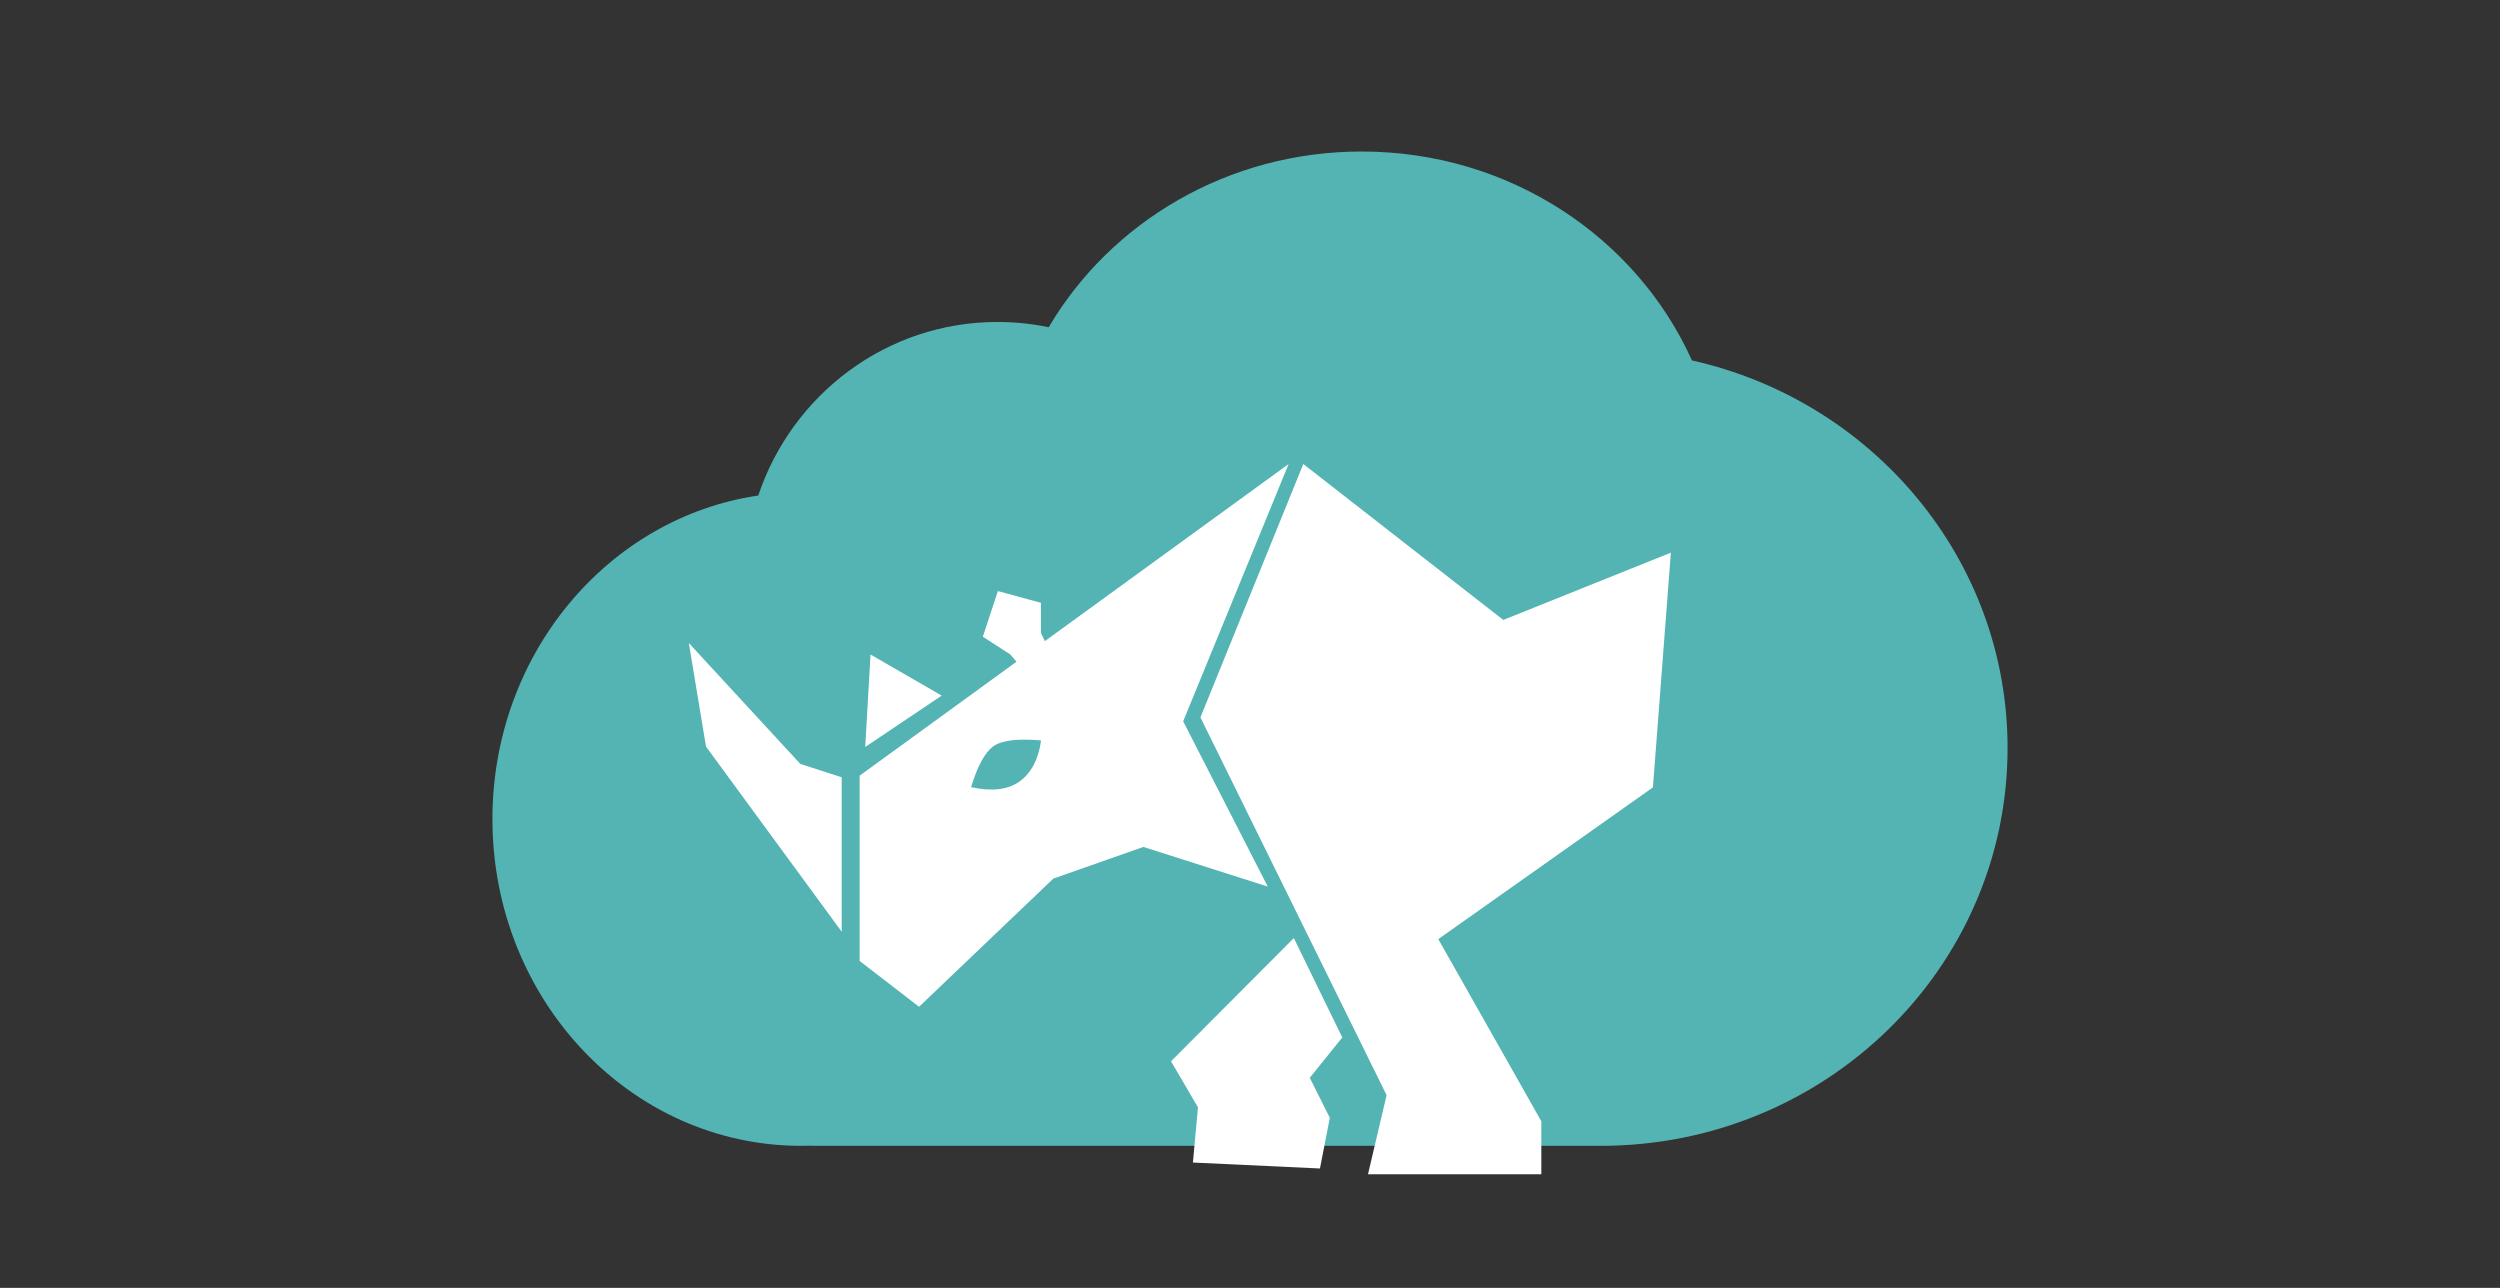 <?xml version="1.0" encoding="UTF-8"?>
<svg width="66px" height="34px" viewBox="0 0 66 34" version="1.1" xmlns="http://www.w3.org/2000/svg" xmlns:xlink="http://www.w3.org/1999/xlink">
    <rect x="0" y="0" width="66" height="34" fill="#333333" stroke="none"/>
    <!-- Generator: Sketch 54.1 (76490) - https://sketchapp.com -->
    <title>灵犀云平台</title>
    <desc>Created with Sketch.</desc>
    <g id="灵犀云平台" stroke="none" stroke-width="1" fill="none" fill-rule="evenodd">
        <rect id="矩形" x="26" y="11" width="12" height="12"></rect>
        <g id="编组-2" transform="translate(13, 4)">
            <path d="M31.667,5.515 C36.44,6.583 40,10.76 40,15.75 C40,21.549 35.191,26.25 29.259,26.25 C29.258,26.25 29.257,26.25 29.256,26.25 C19.058,26.25 15.337,26.25 8.515,26.25 C8.473,26.249 8.432,26.248 8.391,26.246 C8.31,26.249 8.229,26.25 8.148,26.25 C3.648,26.25 0,22.388 0,17.625 C0,13.268 3.053,9.665 7.018,9.082 C7.91,6.418 10.4,4.5 13.333,4.5 C13.797,4.5 14.249,4.548 14.686,4.639 C16.319,1.869 19.408,0 22.949,0 C26.853,0 30.206,2.27 31.667,5.515 Z" id="形状结合" fill="#53B4B3"></path>
            <g id="灵犀logo复制" transform="translate(5.185, 8.25)">
                <polygon id="路径-2" fill="#FFFFFF" points="0 4.726 0.454 7.461 4.036 12.348 4.036 8.271 2.943 7.917"></polygon>
                <polygon id="路径-3" fill="#FFFFFF" points="6.078 14.329 4.509 13.119 4.509 8.228 15.835 0 13.051 6.792 15.284 11.156 12 10.109 9.623 10.945"></polygon>
                <polygon id="路径-4" fill="#FFFFFF" points="16.222 0 13.506 6.689 18.421 16.662 17.93 18.75 22.506 18.75 22.506 17.351 19.786 12.543 25.452 8.537 25.926 2.34 21.502 4.116"></polygon>
                <polygon id="路径-5" fill="#FFFFFF" points="16.662 18.598 13.308 18.441 13.441 16.983 12.73 15.768 15.972 12.515 17.251 15.139 16.393 16.204 16.922 17.26"></polygon>
                <path d="M7.451,8.531 C7.621,7.976 7.815,7.618 8.032,7.457 C8.249,7.296 8.672,7.243 9.299,7.297 C9.233,7.788 9.047,8.146 8.742,8.373 C8.436,8.599 8.006,8.652 7.451,8.531 Z" id="路径-6" fill="#53B4B3"></path>
                <polygon id="路径-7" fill="#FFFFFF" points="4.657 7.47 6.676 6.114 4.797 5.03"></polygon>
                <polygon id="路径-8" fill="#FFFFFF" points="8.75 5.335 8.483 5.025 7.762 4.559 8.159 3.354 9.296 3.664 9.296 4.459 9.47 4.825"></polygon>
            </g>
        </g>
    </g>
</svg>
